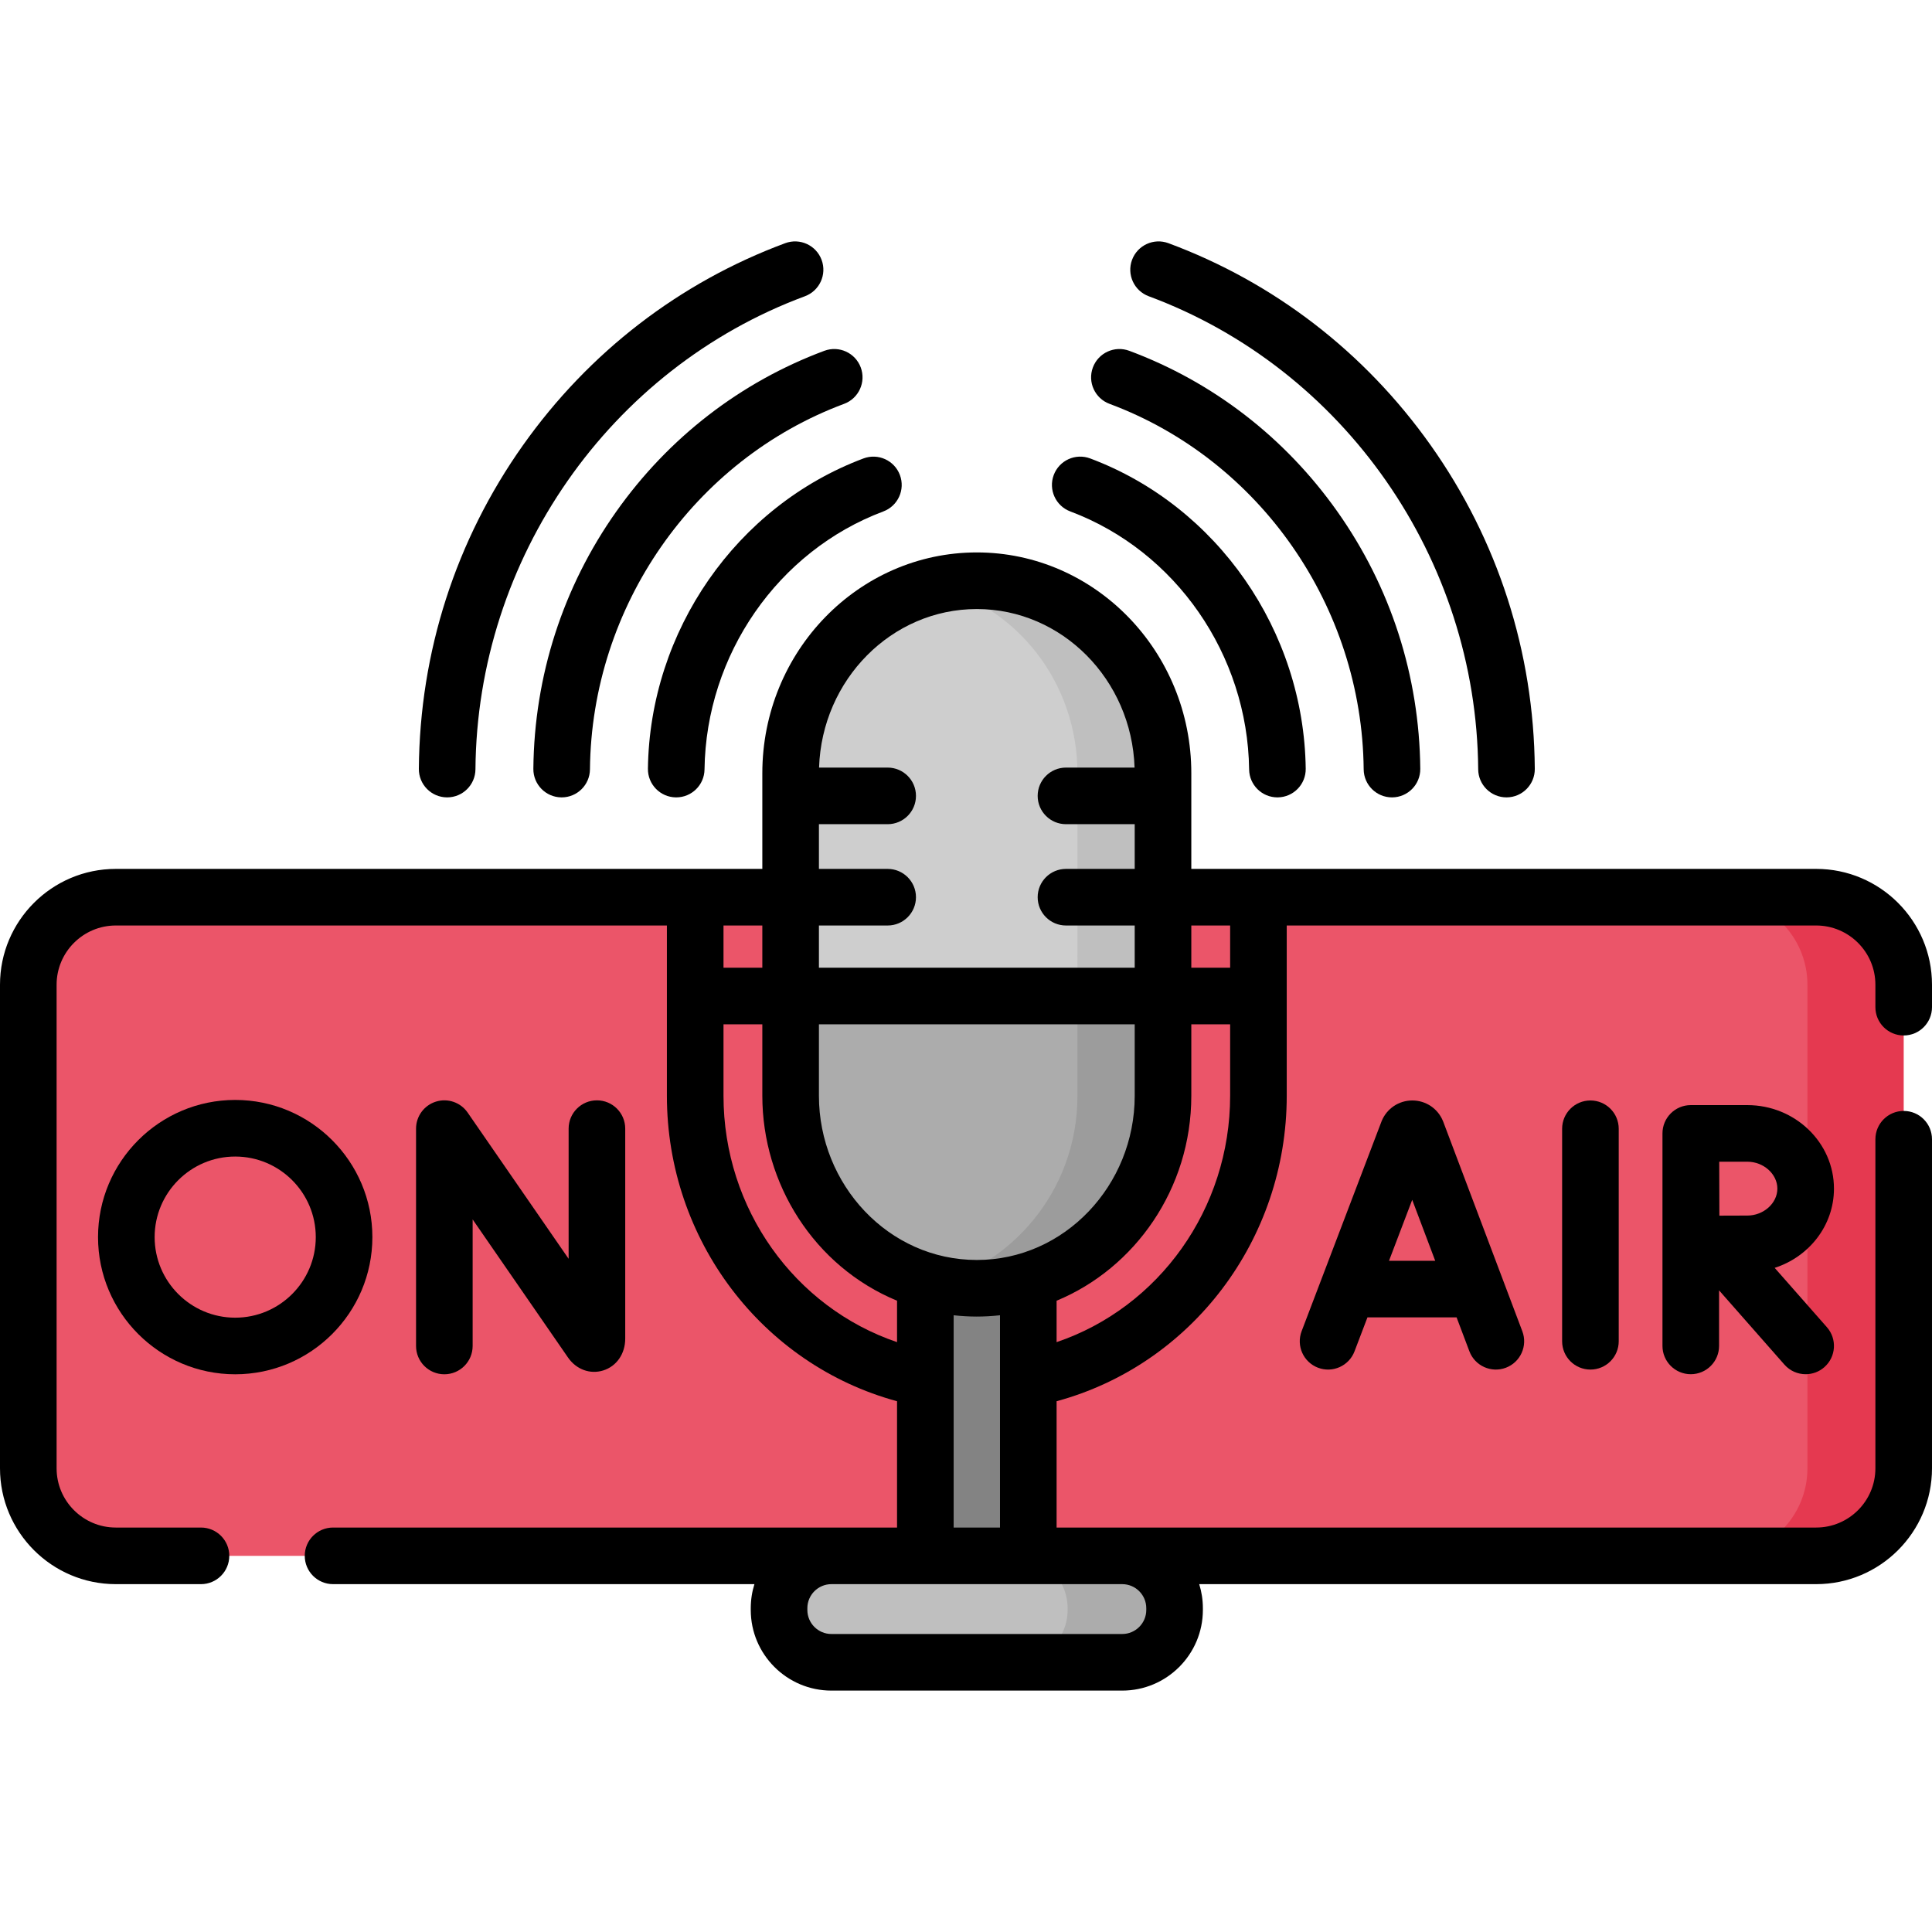 <svg id="Capa_1" enable-background="new 0 0 512 512" height="512" viewBox="0 0 512 512" width="512" xmlns="http://www.w3.org/2000/svg"><g><g><path d="m478.472 237.766h-219.605-228.174c-12.809 0-23.193 10.384-23.193 23.194v128.162c0 12.81 10.384 23.194 23.193 23.194h228.174 219.605c12.809 0 23.193-10.384 23.193-23.194v-128.162c0-12.809-10.384-23.194-23.193-23.194z" fill="#eb5569"/><path d="m481.307 237.766h-25.512c12.809 0 23.193 10.384 23.193 23.194v128.162c0 12.81-10.384 23.194-23.193 23.194h25.512c12.809 0 23.193-10.384 23.193-23.194v-128.162c0-12.809-10.384-23.194-23.193-23.194z" fill="#e53950"/><path d="m245.225 277.758h27.284v148.663h-27.284z" fill="#838383"/><path d="m308.441 426.654v-.467c0-7.661-6.21-13.871-13.871-13.871h-74.239c-7.661 0-13.871 6.21-13.871 13.871v.467c0 7.661 6.21 13.872 13.871 13.872h74.239c7.66 0 13.871-6.211 13.871-13.872z" fill="#bfbfbf"/><path d="m297.404 412.316h-28.346c7.661 0 13.871 6.21 13.871 13.871v.467c0 7.661-6.21 13.872-13.871 13.872h28.346c7.661 0 13.871-6.21 13.871-13.872v-.467c.001-7.66-6.21-13.871-13.871-13.871z" fill="#acacac"/><path d="m257.434 153.936c-26.103.772-47.118 22.495-47.873 49.481l1.939 2.75v9.833l-1.976 2.417v11.849l1.976 2.068v9.797l-1.976 3.135v22.068h95.851c0-6.685 0-52.558 0-62.418.001-27.689-21.34-50.21-47.941-50.98z" fill="#cecece"/><path d="m285.502 267.335h22.709c0-5.851 0-51.941 0-62.418 0-28.176-22.091-51.017-49.343-51.017-3.904 0-7.696.483-11.339 1.369 21.783 5.299 38.004 25.508 38.004 49.648 0 57.91.009 45.554-.031 62.418z" fill="#bfbfbf"/><path d="m255.35 341.309c.242-.01.486-.007.728-.021.469.028.942.031 1.414.041.474-.009.949-.013 1.421-.041.234.014.47.011.705.021 22.174-.852 45.759-21.576 45.759-50.92v-26.439c-16.057 0-81.294 0-95.851 0v26.438c-.002 29.146 23.388 50.071 45.824 50.921z" fill="#acacac"/><path d="m285.533 263.95v26.438c0 25.928-18.414 45.129-37.997 49.838 3.778.906 7.609 1.284 11.377 1.061 23.125 1.375 49.298-19.987 49.298-50.899v-26.438c-2.545 0-11.303 0-22.678 0z" fill="#9c9c9c"/></g><g><path d="m125.256 356.697v-33.537l25.274 36.598c2.192 3.167 5.854 4.514 9.329 3.427 3.543-1.107 5.833-4.417 5.833-8.434v-55.651c0-4.142-3.358-7.5-7.5-7.5s-7.5 3.358-7.5 7.5v34.494l-26.764-38.755c-1.865-2.702-5.271-3.875-8.403-2.898-3.134.977-5.268 3.878-5.268 7.16v57.596c0 4.142 3.358 7.5 7.5 7.5s7.499-3.358 7.499-7.5z"/><path d="m98.684 327.847c0-20.044-16.308-36.352-36.352-36.352s-36.352 16.308-36.352 36.352 16.307 36.352 36.352 36.352 36.352-16.307 36.352-36.352zm-36.352 21.352c-11.773 0-21.352-9.578-21.352-21.352s9.578-21.352 21.352-21.352 21.352 9.578 21.352 21.352-9.579 21.352-21.352 21.352z"/><path d="m382.396 297.076c-1.357-3.306-4.544-5.441-8.117-5.441-.003 0-.006 0-.009 0-3.577.003-6.763 2.146-8.116 5.457-.022.056-.044.111-.065.167l-21.146 55.522c-1.475 3.871.469 8.204 4.34 9.678 3.866 1.475 8.203-.468 9.678-4.339l3.427-8.998h23.623l3.388 8.976c1.464 3.881 5.795 5.83 9.665 4.369 3.875-1.463 5.831-5.79 4.368-9.665l-20.955-55.525c-.027-.067-.053-.134-.081-.201zm-14.296 37.047 6.152-16.154 6.097 16.154z"/><path d="m413.979 299.135v56.316c0 4.142 3.357 7.5 7.5 7.5s7.5-3.358 7.5-7.5v-56.316c0-4.142-3.357-7.5-7.5-7.5s-7.5 3.358-7.5 7.5z"/><path d="m486.02 315.001c0-12.206-10.302-22.136-22.964-22.136h-14.966c-.003 0-.006 0-.009 0s-.006 0-.009 0c-4.143 0-7.5 3.358-7.5 7.5v56.316c0 4.142 3.357 7.5 7.5 7.5s7.5-3.358 7.5-7.5v-14.721l17.317 19.676c1.482 1.685 3.553 2.545 5.633 2.545 1.76 0 3.527-.616 4.952-1.87 3.109-2.736 3.411-7.476.675-10.585l-13.841-15.726c9.118-2.934 15.712-11.236 15.712-20.999zm-22.964 7.136c-1.741 0-4.63.011-7.403.024-.037-7.944-.012-4.584-.039-14.296h7.442c4.316 0 7.964 3.268 7.964 7.136s-3.648 7.136-7.964 7.136z"/><path d="m118.443 211.314h.058c4.116 0 7.468-3.321 7.499-7.443.422-55.775 35.508-106.154 87.309-125.361 3.884-1.44 5.865-5.756 4.425-9.64s-5.756-5.866-9.64-4.425c-27.992 10.379-52.016 28.885-69.476 53.516-17.833 25.159-27.384 54.827-27.618 85.796-.032 4.142 3.301 7.525 7.443 7.557z"/><path d="m163.34 135.539c-14.152 19.997-21.758 43.581-21.994 68.203-.04 4.142 3.286 7.532 7.428 7.571h.073c4.108 0 7.458-3.311 7.498-7.428.414-43.09 27.48-82.016 67.352-96.862 3.882-1.446 5.857-5.764 4.411-9.646-1.445-3.881-5.762-5.855-9.646-4.412-22.2 8.267-41.261 22.989-55.122 42.574z"/><path d="m171.706 203.715c-.054 4.142 3.259 7.543 7.401 7.598h.101c4.096 0 7.443-3.293 7.498-7.401.399-30.415 19.444-57.894 47.39-68.377 3.878-1.455 5.843-5.778 4.388-9.656s-5.777-5.843-9.656-4.388c-33.687 12.636-56.641 45.68-57.122 82.224z"/><path d="m304.427 78.509c51.8 19.207 86.887 69.585 87.309 125.361.031 4.123 3.383 7.443 7.499 7.443h.058c4.143-.032 7.475-3.415 7.443-7.557-.234-30.97-9.785-60.638-27.618-85.796-17.459-24.631-41.483-43.137-69.476-53.516-3.882-1.439-8.2.542-9.64 4.425-1.44 3.884.541 8.2 4.425 9.64z"/><path d="m294.037 107.023c39.872 14.846 66.938 53.772 67.352 96.862.04 4.118 3.39 7.428 7.498 7.428h.074c4.142-.04 7.467-3.43 7.428-7.571-.236-24.623-7.842-48.207-21.994-68.203-13.861-19.585-32.922-34.307-55.123-42.573-3.884-1.445-8.2.53-9.646 4.412-1.445 3.881.529 8.199 4.411 9.645z"/><path d="m283.641 135.535c27.945 10.483 46.989 37.962 47.39 68.377.054 4.108 3.4 7.401 7.497 7.401h.101c4.142-.055 7.455-3.456 7.4-7.598-.479-36.544-23.435-69.588-57.12-82.224-3.877-1.457-8.201.51-9.656 4.388-1.455 3.879.509 8.202 4.388 9.656z"/><path d="m504.5 274.41c4.143 0 7.5-3.358 7.5-7.5v-5.95c0-16.925-13.769-30.694-30.693-30.694h-165.597v-25.35c0-32.267-25.5-58.517-56.843-58.517s-56.843 26.25-56.843 58.517v25.35h-171.331c-16.924 0-30.693 13.769-30.693 30.694v128.162c0 16.925 13.769 30.694 30.693 30.694h22.57c4.142 0 7.5-3.358 7.5-7.5s-3.358-7.5-7.5-7.5h-22.57c-8.653 0-15.693-7.04-15.693-15.694v-128.162c0-8.654 7.04-15.694 15.693-15.694h146.042v45.122c0 38.209 25.302 71.281 60.99 80.953v33.475c-11.838 0-142.731 0-149.462 0-4.142 0-7.5 3.358-7.5 7.5s3.358 7.5 7.5 7.5h111.667c-.63 2.013-.971 4.153-.971 6.371v.467c0 11.784 9.587 21.372 21.372 21.372h77.074c11.784 0 21.371-9.587 21.371-21.372v-.467c0-2.218-.341-4.358-.971-6.371h163.502c16.925 0 30.693-13.769 30.693-30.694v-87.212c0-4.142-3.357-7.5-7.5-7.5s-7.5 3.358-7.5 7.5v87.212c0 8.654-7.04 15.694-15.693 15.694-10.114 0-193.99 0-201.297 0v-33.475c35.687-9.672 60.989-42.744 60.989-80.953 0-4.94 0-40.648 0-45.122h140.308c8.653 0 15.693 7.04 15.693 15.694v5.95c0 4.142 3.357 7.5 7.5 7.5zm-245.633 59.496c-23.412 0-41.841-19.978-41.843-43.514 0-.001 0-.002 0-.003v-18.939h83.686v18.938.003c-.002 23.709-18.592 43.515-41.843 43.515zm0-172.506c22.589 0 41.042 18.715 41.806 42.018h-18.181c-4.143 0-7.5 3.358-7.5 7.5s3.357 7.5 7.5 7.5h18.218v11.849h-18.218c-4.143 0-7.5 3.358-7.5 7.5s3.357 7.5 7.5 7.5h18.218v11.184h-83.686v-11.184h18.218c4.142 0 7.5-3.358 7.5-7.5s-3.358-7.5-7.5-7.5h-18.218v-11.849h18.218c4.142 0 7.5-3.358 7.5-7.5s-3.358-7.5-7.5-7.5h-18.182c.765-23.303 19.218-42.018 41.807-42.018zm-56.843 83.866v11.184h-10.289v-11.184zm-10.288 45.122v-18.938h10.289v18.938.002c.002 23.276 13.682 45.212 35.701 54.314v10.977c-27.121-9.195-45.99-35.316-45.99-65.293zm105.668 129.428c3.513 0 6.371 2.858 6.371 6.371v.467c0 3.513-2.858 6.372-6.371 6.372h-77.074c-3.513 0-6.372-2.858-6.372-6.372v-.467c0-3.513 2.858-6.371 6.372-6.371zm-44.678-15c0-6.04 0-49.709 0-56.258 4.073.453 8.034.472 12.284 0v56.258zm27.284-49.135v-10.977c20.727-8.578 35.698-29.649 35.7-54.314 0-.001 0-.001 0-.002v-18.938h10.289v18.938c0 29.977-18.868 56.098-45.989 65.293zm45.989-99.231h-10.289v-11.184h10.289z"/></g></g></svg>